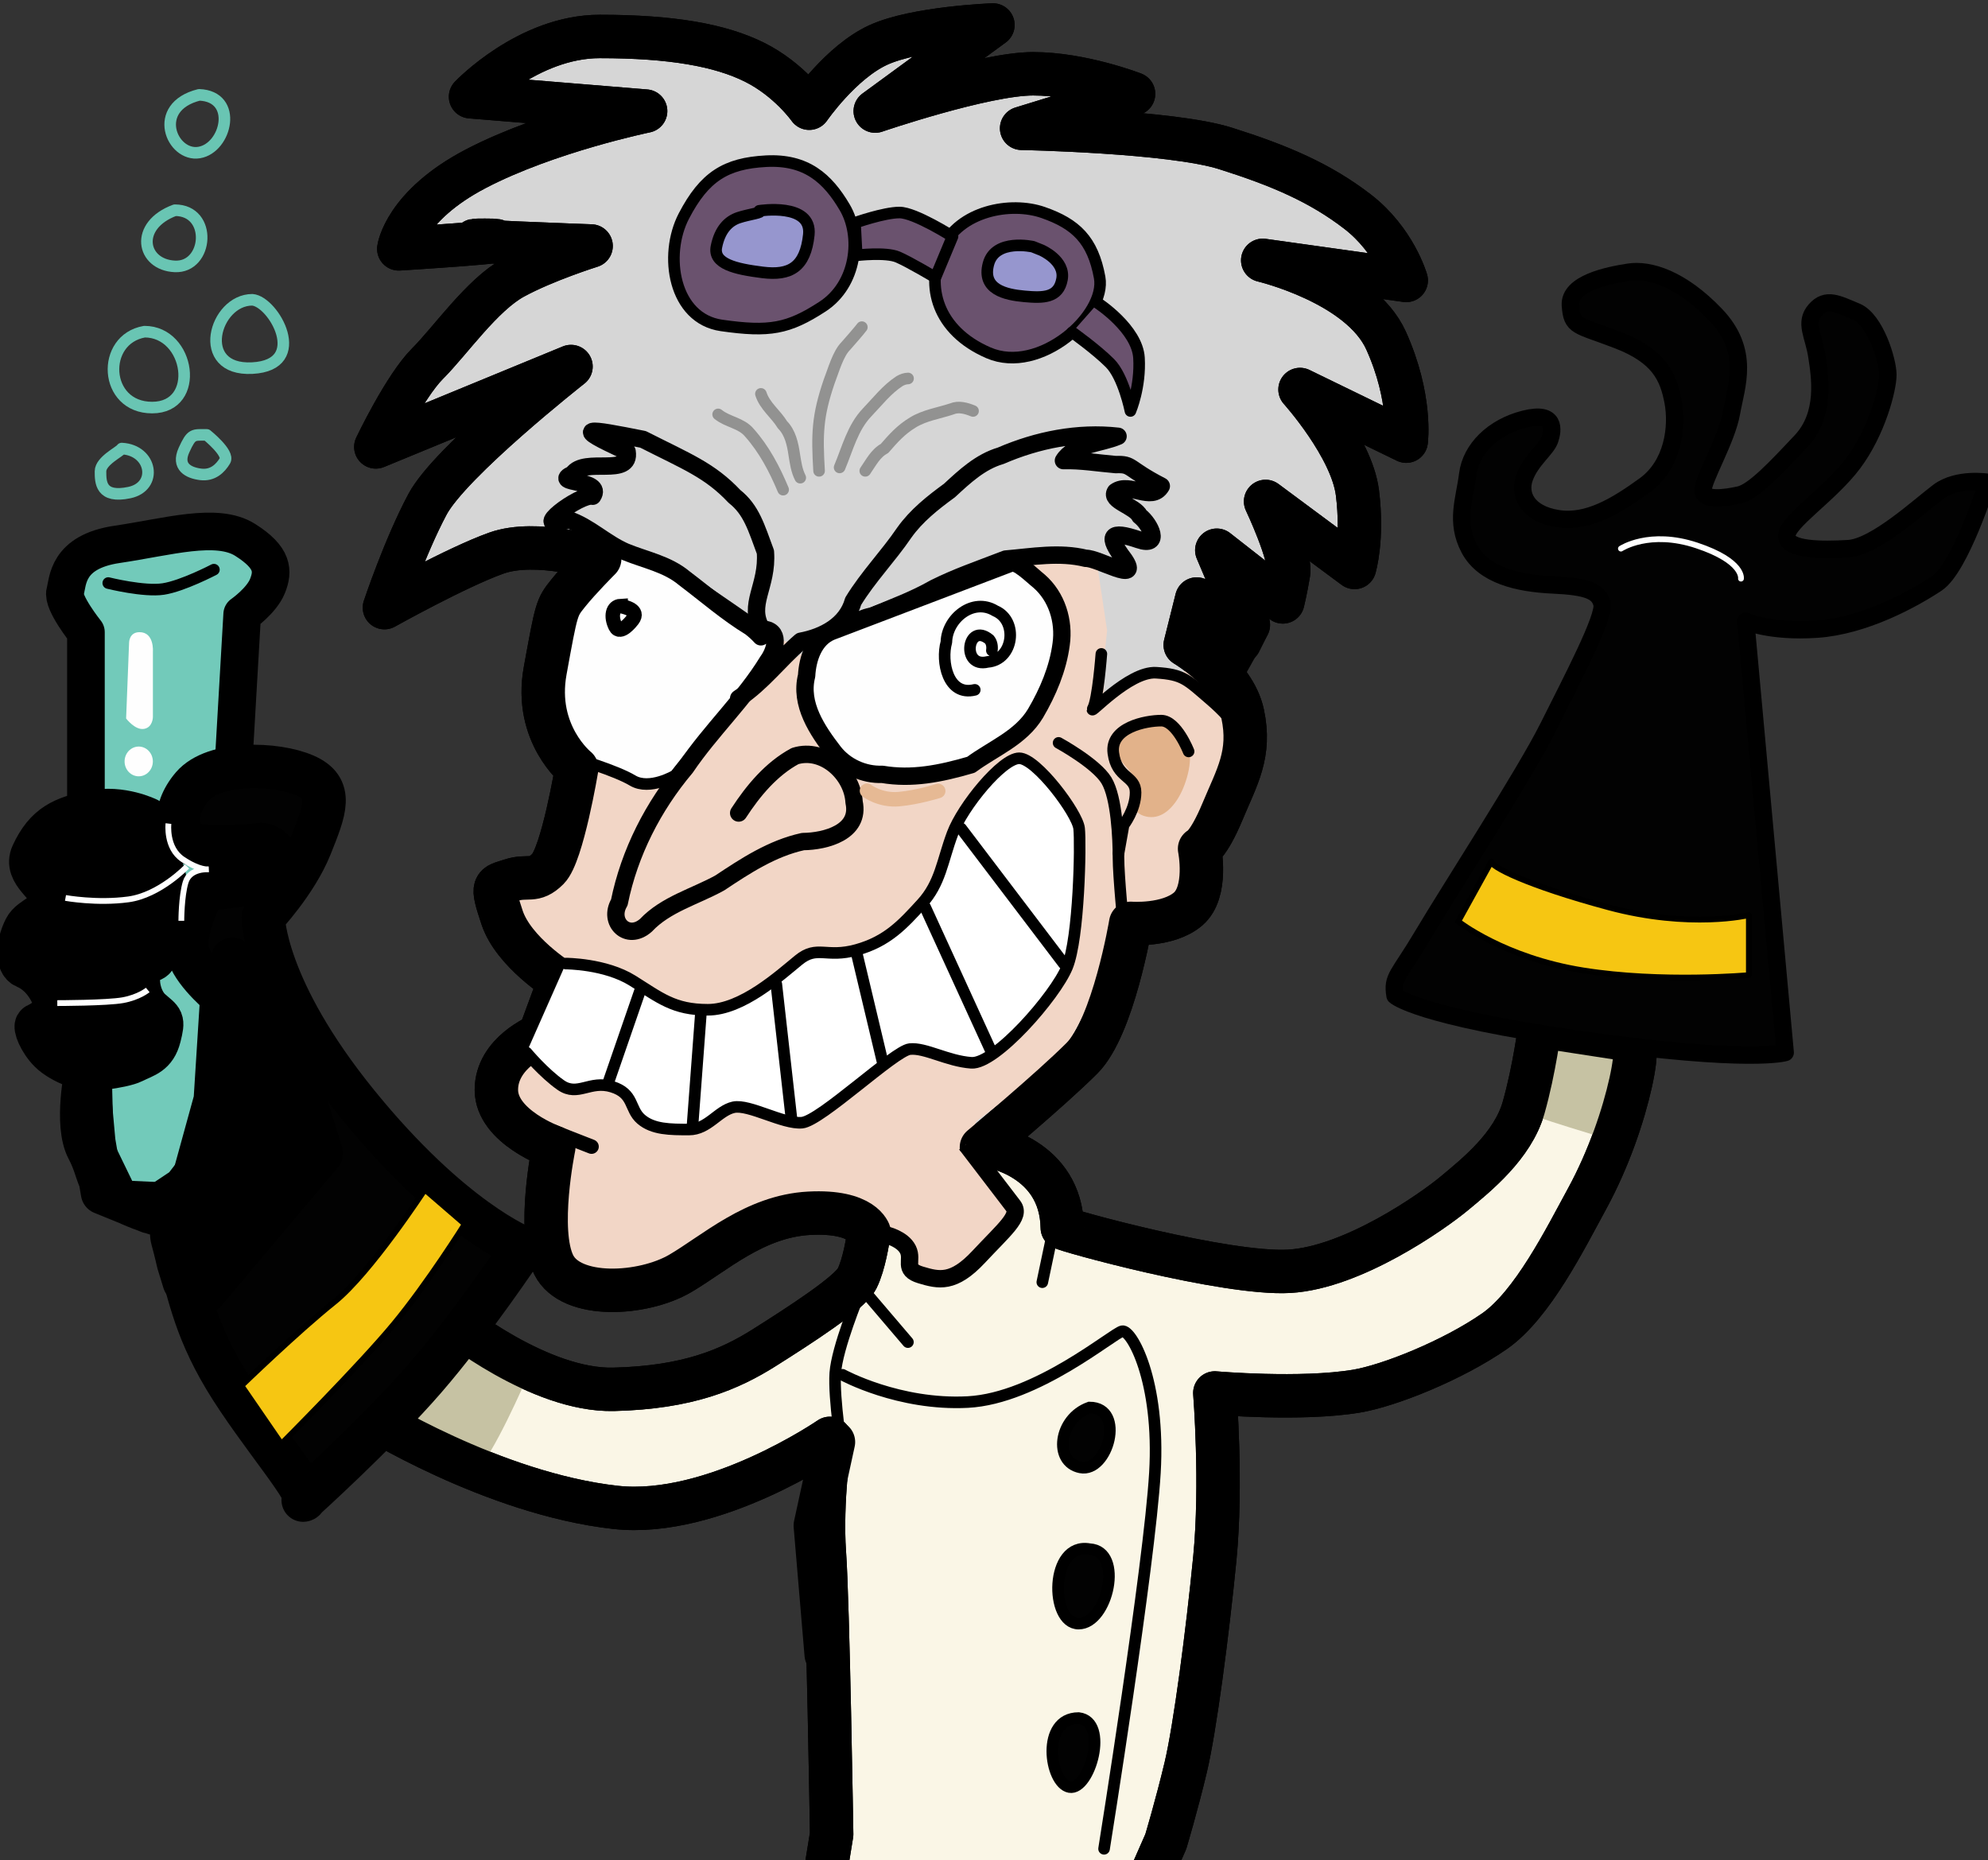 <?xml version="1.0" encoding="UTF-8" standalone="no"?>
<!-- Created with Inkscape (http://www.inkscape.org/) -->

<svg
   xmlns:dc="http://purl.org/dc/elements/1.1/"
   xmlns:cc="http://creativecommons.org/ns#"
   xmlns:rdf="http://www.w3.org/1999/02/22-rdf-syntax-ns#"
   xmlns:svg="http://www.w3.org/2000/svg"
   xmlns="http://www.w3.org/2000/svg"
   xmlns:sodipodi="http://sodipodi.sourceforge.net/DTD/sodipodi-0.dtd"
   xmlns:inkscape="http://www.inkscape.org/namespaces/inkscape"
   width="684"
   height="640"
   id="svg2"
   sodipodi:version="0.32"
   inkscape:version="0.47 r22583"
   version="1.0"
   sodipodi:docname="Mad_scientist_mod.svg"
   inkscape:export-filename="/home/pjk/Downloads/Mad_scientist_mod.png"
   inkscape:export-xdpi="14.078947"
   inkscape:export-ydpi="14.078947">
  <rect width="100%" height="100%" fill="#333333" stroke="none"/>
  <defs
     id="defs4">
    <inkscape:perspective
       sodipodi:type="inkscape:persp3d"
       inkscape:vp_x="0 : 320 : 1"
       inkscape:vp_y="0 : 1000 : 0"
       inkscape:vp_z="684 : 320 : 1"
       inkscape:persp3d-origin="342 : 213.33333 : 1"
       id="perspective76" />
  </defs>
  <sodipodi:namedview
     id="base"
     pagecolor="#ffffff"
     bordercolor="#666666"
     borderopacity="1.0"
     inkscape:pageopacity="0"
     inkscape:pageshadow="2"
     inkscape:zoom="1.789889"
     inkscape:cx="348.77663"
     inkscape:cy="492.11518"
     inkscape:document-units="px"
     inkscape:current-layer="layer1"
     inkscape:window-width="1363"
     inkscape:window-height="1102"
     inkscape:window-x="0"
     inkscape:window-y="25"
     showgrid="false"
     inkscape:window-maximized="0" />
  <g
     inkscape:label="Layer 1"
     inkscape:groupmode="layer"
     id="layer1">
    <g
       id="g2882"
       transform="translate(-16,-8)">
      <path
         sodipodi:nodetypes="cssssccsssscssccccscsccsssc"
         id="path3374"
         d="m 356.501,402.285 c 0,0 24.598,3.866 24.994,28.118 0.011,0.683 56.235,16.246 78.105,14.996 21.869,-1.25 49.362,-20.62 56.86,-26.868 7.498,-6.248 19.995,-16.246 23.744,-29.367 3.749,-13.122 5.624,-28.118 5.624,-28.118 l 32.492,4.999 c 0,0 1.25,3.124 -1.25,14.371 -2.499,11.247 -7.498,26.243 -14.996,39.99 -7.498,13.746 -18.789,36.516 -31.867,45.613 -14.371,9.997 -36.241,18.745 -47.488,20.62 -19.196,3.199 -48.737,0.625 -48.737,0.625 0,0 2.499,31.242 0,56.86 -2.499,25.618 -6.873,58.735 -9.997,71.856 -3.124,13.122 -6.873,25.618 -6.873,25.618 l -6.873,15.621 -111.846,4.999 3.749,-23.119 c 0,0 -1.25,-79.354 -2.499,-96.85 -1.25,-17.495 1.875,-39.365 1.875,-39.365 0,0 -39.99,27.493 -73.731,23.744 -42.452,-4.717 -85.603,-31.867 -85.603,-31.867 l 29.367,-32.492 c 0,0 29.992,24.369 55.611,23.744 25.618,-0.625 39.99,-6.873 51.861,-14.371 11.872,-7.498 29.367,-18.745 31.867,-23.744 2.499,-4.999 3.749,-13.746 3.749,-13.746"
         style="fill:#faf6e6;fill-opacity:1;fill-rule:evenodd;stroke:#000000;stroke-width:14.936;stroke-linecap:round;stroke-linejoin:round;stroke-miterlimit:4;stroke-opacity:1;stroke-dasharray:none" />
      <path
         id="path3438"
         d="m 45.566,283.87 0,-58.37 c 0,0 -8.192,-10.24 -7.168,-13.825 1.024,-3.584 0.512,-13.825 17.921,-16.385 17.409,-2.56 34.305,-7.68 44.034,-1.536 9.728,6.144 9.728,10.752 7.68,15.873 -2.048,5.12 -8.704,9.728 -8.704,9.728 l -3.584,61.954 -6.656,104.964 -9.728,35.329 -22.017,-1.024 -8.704,-17.921 -3.072,-118.789 z"
         style="fill:#72caba;fill-opacity:1;fill-rule:evenodd;stroke:#000000;stroke-width:12.945;stroke-linecap:round;stroke-linejoin:round;stroke-miterlimit:4;stroke-opacity:1;stroke-dasharray:none" />
      <path
         id="path3412"
         d="m 179.672,514.131 c 5.624,-4.374 17.495,-31.867 17.495,-31.867 l -26.868,-19.995 -20.62,28.742 23.119,21.244 6.873,1.875 z"
         style="fill:#c6c2a3;fill-opacity:1;fill-rule:evenodd;stroke:none" />
      <path
         sodipodi:nodetypes="cssscsccssscsscscsccsscscsccsscsccsccssccsccsccsccccccsscscsc"
         id="path1317"
         d="m 315.164,432.342 c 0,0 -1.975,-7.9 -20.738,-6.913 -18.763,0.988 -32.588,13.825 -44.439,20.738 -12.795,7.464 -37.526,8.888 -43.451,-2.963 -5.925,-11.85 0,-40.489 0,-40.489 0,0 -19.751,-6.913 -19.751,-19.751 0,-12.838 14.813,-18.763 14.813,-18.763 l 6.913,-18.763 c 0,0 -15.8,-9.875 -19.751,-21.726 -3.95,-11.85 -2.963,-10.863 2.963,-12.838 5.925,-1.975 7.9,0.988 12.838,-3.95 4.938,-4.938 9.875,-34.563 9.875,-34.563 0,0 -14.813,-11.85 -10.863,-33.576 3.95,-21.726 3.95,-21.726 7.9,-26.663 3.95,-4.938 10.863,-11.85 10.863,-11.85 0,0 -21.726,-6.913 -35.551,-1.975 -13.825,4.938 -38.514,18.763 -38.514,18.763 0,0 6.913,-20.738 14.813,-35.551 7.9,-14.813 49.376,-47.401 49.376,-47.401 l -67.152,27.651 c 0,0 9.875,-20.738 17.776,-28.638 7.9,-7.9 18.763,-23.701 29.626,-29.626 10.863,-5.925 26.663,-10.863 26.663,-10.863 0,0 -54.314,-1.975 -36.539,-1.975 17.776,0 -29.626,2.963 -29.626,2.963 0,0 1.975,-14.813 26.663,-27.651 24.688,-12.838 58.264,-19.751 58.264,-19.751 l -60.239,-4.938 c 0,0 19.751,-20.738 44.439,-20.738 24.688,0 41.476,2.963 53.327,8.888 11.85,5.925 18.763,15.8 18.763,15.8 0,0 10.863,-15.8 23.701,-21.726 12.838,-5.925 39.501,-6.913 39.501,-6.913 l -40.489,29.626 c 0,0 37.526,-12.838 54.314,-12.838 16.788,0 34.564,6.913 34.564,6.913 l -38.514,11.85 c 0,0 51.352,0.988 70.115,6.913 18.763,5.925 32.588,11.85 45.426,21.726 12.838,9.875 16.788,23.701 16.788,23.701 l -49.376,-6.913 c 0,0 33.576,7.9 42.464,27.651 8.888,19.751 6.913,34.564 6.913,34.564 l -36.539,-17.776 c 0,0 17.776,19.751 19.751,35.551 1.975,15.8 -0.988,25.676 -0.988,25.676 l -30.613,-22.713 c 0,0 8.888,18.763 7.9,24.688 -0.988,5.925 -1.975,9.875 -1.975,9.875 l -22.713,-17.776 10.863,25.676 -2.963,5.925 -14.813,-14.813 -3.95,15.8 c 0,0 16.788,9.875 19.751,23.701 2.963,13.825 -1.975,21.726 -6.913,33.576 -4.938,11.85 -7.9,12.838 -7.9,12.838 0,0 2.963,14.813 -3.95,20.738 -6.913,5.925 -19.751,4.938 -19.751,4.938 0,0 -5.925,35.551 -16.788,46.414 -10.863,10.863 -34.564,30.613 -34.564,30.613"
         style="fill:#d6d6d6;fill-opacity:1;fill-rule:evenodd;stroke:#000000;stroke-width:14.936;stroke-linecap:round;stroke-linejoin:round;stroke-miterlimit:4;stroke-opacity:1;stroke-dasharray:none" />
      <path
         id="path3356"
         d="m 218.266,201.451 -15.671,36.044 8.88,33.432 -5.746,27.686 -4.701,10.97 -13.582,0 4.179,20.895 12.015,14.626 -2.089,18.283 -12.537,14.104 -0.522,16.716 16.194,12.015 0.522,25.596 8.358,20.373 25.074,-1.045 34.477,-18.283 31.342,-4.701 15.149,4.179 6.268,3.657 3.657,6.791 4.179,5.224 7.313,1.567 6.791,-4.179 13.059,-12.537 -8.358,-14.626 -4.179,-16.194 3.657,-8.358 28.208,-20.895 18.283,-32.91 10.97,-13.059 13.059,-5.746 8.88,-20.373 7.836,-34.477 -2.09,-29.775 -19.328,3.657 -15.149,2.612 -6.791,4.701 0,-12.537 1.045,-9.925 -3.134,-20.895 -9.925,-5.224 -28.208,4.701 -55.372,21.417 -9.925,5.224 -16.716,-6.269 -36.044,-24.029 -18.283,-4.179 -1.045,5.746 z"
         style="fill:#f2d6c6;fill-opacity:1;fill-rule:evenodd;stroke:none" />
      <path
         id="path3349"
         d="m 284.278,231.807 c 0,0 -11.772,14.716 -18.836,22.368 -7.063,7.652 -17.07,20.602 -17.07,20.602 0,0 -8.829,5.298 -14.716,1.766 -5.886,-3.532 -20.013,-7.652 -20.013,-7.652 l -12.95,-25.899 14.716,-38.261 8.829,-8.241 c 0,0 14.716,2.354 22.368,7.064 7.652,4.709 21.19,14.127 27.077,18.247 5.886,4.12 11.772,10.595 10.595,10.007 z"
         style="fill:#fefefe;fill-opacity:1;fill-rule:evenodd;stroke:#000000;stroke-width:3.983;stroke-linecap:round;stroke-linejoin:round;stroke-miterlimit:4;stroke-opacity:1;stroke-dasharray:none" />
      <path
         sodipodi:nodetypes="cssscsccssscsscscsccsscscsccsscsccsccssccsccsccsccccccsscscsc"
         id="path3360"
         d="m 315.164,432.342 c 0,0 -1.975,-7.9 -20.738,-6.913 -18.763,0.988 -32.588,13.825 -44.439,20.738 -12.795,7.464 -37.526,8.888 -43.451,-2.963 -5.925,-11.85 0,-40.489 0,-40.489 0,0 -19.751,-6.913 -19.751,-19.751 0,-12.838 14.813,-18.763 14.813,-18.763 l 6.913,-18.763 c 0,0 -15.8,-9.875 -19.751,-21.726 -3.95,-11.85 -2.963,-10.863 2.963,-12.838 5.925,-1.975 7.9,0.988 12.838,-3.95 4.938,-4.938 9.875,-34.563 9.875,-34.563 0,0 -14.813,-11.85 -10.863,-33.576 3.95,-21.726 3.95,-21.726 7.9,-26.663 3.95,-4.938 10.863,-11.85 10.863,-11.85 0,0 -21.726,-6.913 -35.551,-1.975 -13.825,4.938 -38.514,18.763 -38.514,18.763 0,0 6.913,-20.738 14.813,-35.551 7.9,-14.813 49.376,-47.401 49.376,-47.401 l -67.152,27.651 c 0,0 9.875,-20.738 17.776,-28.638 7.9,-7.9 18.763,-23.701 29.626,-29.626 10.863,-5.925 26.663,-10.863 26.663,-10.863 0,0 -54.314,-1.975 -36.539,-1.975 17.776,0 -29.626,2.963 -29.626,2.963 0,0 1.975,-14.813 26.663,-27.651 24.688,-12.838 58.264,-19.751 58.264,-19.751 l -60.239,-4.938 c 0,0 19.751,-20.738 44.439,-20.738 24.688,0 41.476,2.963 53.327,8.888 11.85,5.925 18.763,15.8 18.763,15.8 0,0 10.863,-15.8 23.701,-21.726 12.838,-5.925 39.501,-6.913 39.501,-6.913 l -40.489,29.626 c 0,0 37.526,-12.838 54.314,-12.838 16.788,0 34.564,6.913 34.564,6.913 l -38.514,11.85 c 0,0 51.352,0.988 70.115,6.913 18.763,5.925 32.588,11.85 45.426,21.726 12.838,9.875 16.788,23.701 16.788,23.701 l -49.376,-6.913 c 0,0 33.576,7.9 42.464,27.651 8.888,19.751 6.913,34.564 6.913,34.564 l -36.539,-17.776 c 0,0 17.776,19.751 19.751,35.551 1.975,15.8 -0.988,25.676 -0.988,25.676 l -30.613,-22.713 c 0,0 8.888,18.763 7.9,24.688 -0.988,5.925 -1.975,9.875 -1.975,9.875 l -22.713,-17.776 10.863,25.676 -8.389,14.969 -9.387,-23.857 -3.95,15.8 c 0,0 16.788,9.875 19.751,23.701 2.963,13.825 -1.975,21.726 -6.913,33.576 -4.938,11.85 -7.9,12.838 -7.9,12.838 0,0 2.963,14.813 -3.95,20.738 -6.913,5.925 -19.751,4.938 -19.751,4.938 0,0 -5.925,35.551 -16.788,46.414 -10.863,10.863 -34.564,30.613 -34.564,30.613"
         style="fill:none;stroke:#000000;stroke-width:14.936;stroke-linecap:round;stroke-linejoin:round;stroke-miterlimit:4;stroke-opacity:1;stroke-dasharray:none" />
      <path
         sodipodi:nodetypes="ccccccccccccccccccccc"
         id="path2211"
         d="m 270.151,287.726 c 5.014,-7.711 11.225,-15.172 19.4,-19.591 9.876,-3.065 19.784,6.161 20.309,15.853 2.195,10.312 -9.767,13.495 -17.586,13.562 -10.596,2.309 -19.756,8.329 -28.626,14.234 -8.525,4.709 -18.582,7.329 -25.399,14.565 -6.295,5.556 -13.15,-1.11 -9.166,-7.856 3.472,-17.126 11.65,-33.104 22.877,-46.428 8.609,-12.757 20.108,-23.399 28.136,-36.526 3.037,-4.168 4.528,-11.039 -1.963,-11.068 -5.127,-8.433 2.1,-14.677 1.22,-26.559 -3.126,-8.407 -4.821,-14.525 -10.646,-19.107 -8.49,-9.025 -16.439,-12.011 -31.461,-19.637 -18.982,-3.764 -25.497,-4.9 -5.477,4.215 1.415,8.974 -14.747,1.733 -18.715,7.701 -7.942,3.577 10.874,1.584 6.867,7.648 -4.302,-1.073 -23.187,13.116 -8.39,8.05 7.149,2.365 12.764,8.135 19.729,11.112 6.846,2.794 14.377,4.173 20.215,9.081 7.527,5.684 14.651,11.92 22.728,16.831 1.287,0.997 2.511,2.082 3.601,3.293"
         style="fill:none;stroke:#000000;stroke-width:5.974;stroke-linecap:round;stroke-linejoin:round;stroke-miterlimit:4;stroke-opacity:1;stroke-dasharray:none" />
      <path
         sodipodi:nodetypes="ccccccccccccccccccc"
         id="path3102"
         d="m 270.151,248.288 c 8.134,-5.394 14.033,-13.343 21.366,-19.67 7.854,-1.462 15.725,-5.585 18.047,-13.772 5.121,-8.389 12.057,-15.47 17.573,-23.596 4.16,-5.85 9.803,-10.303 15.53,-14.479 5.233,-4.838 10.637,-9.907 17.641,-11.959 12.629,-5.467 26.621,-8.257 40.372,-6.708 -6.056,2.598 -15.356,2.721 -18.793,8.378 5.96,-0.184 11.943,0.857 18.013,1.364 5.883,-0.225 3.814,1.28 15.663,7.387 -3.258,5.644 -10.996,-1.533 -15.77,1.933 -2.098,3.078 6.737,4.967 8.362,8.375 3.58,2.715 7.562,10.864 -0.374,8.158 -9.915,-3.389 -11.235,-1.455 -4.903,6.86 5.783,8.567 -9.018,-0.606 -13.278,-0.457 -9.068,-2.247 -18.436,-0.537 -27.582,0.245 -9.681,3.739 -16.693,6.084 -24.513,9.984 -7.138,4.057 -13.967,6.51 -21.482,9.67 -5.563,0.659 -9.302,6.003 -14.965,6.329"
         style="fill:#d6d6d6;fill-opacity:1;fill-rule:evenodd;stroke:#000000;stroke-width:5.974;stroke-linecap:round;stroke-linejoin:round;stroke-miterlimit:4;stroke-opacity:1;stroke-dasharray:none" />
      <path
         sodipodi:nodetypes="ccccccccc"
         id="path3108"
         d="m 301.937,225.332 c -5.869,2.477 -8.098,9.286 -8.41,15.176 -2.474,9.766 3.697,18.838 9.363,26.196 3.928,5.042 10.308,7.95 16.674,7.714 10.121,1.699 19.814,-0.154 30.53,-3.295 7.601,-5.614 17.149,-9.254 22.201,-17.706 4.279,-7.298 7.7,-15.34 8.811,-23.777 1.12,-7.945 -1.478,-16.381 -7.622,-21.716 -2.523,-2.006 -7.519,-7.102 -9.742,-6.138 l -61.806,23.545 z"
         style="fill:#fefefe;fill-opacity:1;fill-rule:evenodd;stroke:#000000;stroke-width:5.974;stroke-linecap:butt;stroke-linejoin:round;stroke-miterlimit:4;stroke-opacity:1;stroke-dasharray:none" />
      <path
         id="path3124"
         d="m 351.381,245.345 c -9.277,2.288 -11.651,-9.723 -9.762,-16.424 0.195,-8.129 9.168,-15.424 16.806,-10.759 8.032,3.403 6.322,16.887 -2.602,17.571 -9.329,2.274 -6.974,-13.981 0.574,-7.712 0.87,1.039 1.072,2.483 0.87,3.786"
         style="fill:none;stroke:#000000;stroke-width:3.983;stroke-linecap:round;stroke-linejoin:round;stroke-miterlimit:4;stroke-opacity:1;stroke-dasharray:none" />
      <path
         id="path3126"
         d="m 229.536,216.502 c -2.835,0.144 -3.473,3.649 -1.766,7.064 1.631,3.262 5.628,-2.011 5.886,-2.354 2.457,-3.276 -2.528,-4.39 -4.12,-4.709 z"
         style="fill:none;stroke:#000000;stroke-width:4.979;stroke-linecap:butt;stroke-linejoin:miter;stroke-miterlimit:4;stroke-opacity:1;stroke-dasharray:none" />
      <path
         sodipodi:nodetypes="cccc"
         id="path3128"
         d="m 297.816,170.001 c -0.744,-12.625 -0.615,-18.77 3.453,-30.693 1.53,-3.94 3.049,-9.584 5.747,-12.276 0.618,-0.669 5.008,-5.719 5.516,-6.476"
         style="fill:none;stroke:#929291;stroke-width:3.983;stroke-linecap:round;stroke-linejoin:round;stroke-miterlimit:4;stroke-opacity:1;stroke-dasharray:none" />
      <path
         id="path3136"
         d="m 304.88,168.824 c 2.743,-6.483 4.46,-13.717 9.47,-18.941 3.568,-3.722 6.776,-7.913 11.145,-10.754 0.889,-0.521 1.891,-0.895 2.93,-0.914"
         style="fill:none;stroke:#929291;stroke-width:3.983;stroke-linecap:round;stroke-linejoin:round;stroke-miterlimit:4;stroke-opacity:1;stroke-dasharray:none" />
      <path
         sodipodi:nodetypes="ccccc"
         id="path3138"
         d="m 313.709,170.001 c 1.931,-2.756 3.51,-6.038 6.605,-7.687 2.943,-3.363 5.576,-6.445 9.851,-9.011 4.083,-2.455 8.696,-3.1 13.266,-4.596 2.394,-1.034 5.076,-0.239 7.361,0.692"
         style="fill:none;stroke:#929291;stroke-width:3.983;stroke-linecap:round;stroke-linejoin:round;stroke-miterlimit:4;stroke-opacity:1;stroke-dasharray:none" />
      <path
         id="path3148"
         d="m 277.803,143.513 c 1.349,4.232 5.165,6.915 7.399,10.613 2.729,2.748 3.551,6.704 4.09,10.398 0.432,2.663 0.8,5.401 2.049,7.831"
         style="fill:none;stroke:#929291;stroke-width:3.983;stroke-linecap:round;stroke-linejoin:round;stroke-miterlimit:4;stroke-opacity:1;stroke-dasharray:none" />
      <path
         id="path3152"
         d="m 263.087,150.576 c 3.238,2.646 7.955,2.928 10.709,6.251 5.117,5.719 8.715,12.611 11.659,19.649"
         style="fill:none;stroke:#929291;stroke-width:3.983;stroke-linecap:round;stroke-linejoin:round;stroke-miterlimit:4;stroke-opacity:1;stroke-dasharray:none" />
      <path
         sodipodi:nodetypes="czsssz"
         id="path3156"
         d="m 279.569,63.46 c 13.833,-0.736 21.19,5.886 27.077,15.893 5.886,10.007 4.12,26.488 -7.652,34.14 -11.772,7.652 -18.247,8.829 -34.729,6.475 -16.481,-2.354 -20.013,-24.134 -12.95,-37.672 7.063,-13.538 14.421,-18.1 28.254,-18.836 z"
         style="fill:#6a526e;fill-opacity:1;fill-rule:evenodd;stroke:#000000;stroke-width:3.983;stroke-linecap:round;stroke-linejoin:round;stroke-miterlimit:4;stroke-opacity:1;stroke-dasharray:none" />
      <path
         id="path3158"
         d="m 277.214,80.53 c 0,0 18.247,-2.943 17.07,8.241 -1.177,11.184 -6.475,14.127 -15.893,12.95 -9.418,-1.177 -17.07,-2.943 -15.893,-8.829 1.177,-5.886 4.12,-8.829 7.652,-10.007 3.532,-1.177 8.829,-1.766 7.064,-2.354 z"
         style="fill:#9696ce;fill-opacity:1;fill-rule:evenodd;stroke:#000000;stroke-width:3.983;stroke-linecap:round;stroke-linejoin:round;stroke-miterlimit:4;stroke-opacity:1;stroke-dasharray:none" />
      <path
         sodipodi:nodetypes="csssz"
         id="path3160"
         d="m 374.926,81.119 c -11.184,-3.9 -28.843,-0.589 -34.729,12.361 -5.886,12.95 -1.766,28.254 15.893,35.906 17.659,7.652 40.615,-12.95 38.261,-25.899 -2.355,-12.95 -8.241,-18.468 -19.425,-22.368 z"
         style="fill:#6a526e;fill-opacity:1;fill-rule:evenodd;stroke:#000000;stroke-width:3.983;stroke-linecap:round;stroke-linejoin:round;stroke-miterlimit:4;stroke-opacity:1;stroke-dasharray:none" />
      <path
         sodipodi:nodetypes="cssscc"
         id="path3162"
         d="m 371.394,92.891 c 0,0 -12.95,-2.943 -15.304,5.886 -2.354,8.829 5.886,10.595 12.361,11.184 6.475,0.589 11.772,0.589 12.95,-5.886 1.177,-6.475 -7.063,-10.007 -7.063,-10.007 l -2.943,-1.177 z"
         style="fill:#9696ce;fill-opacity:1;fill-rule:evenodd;stroke:#000000;stroke-width:3.983;stroke-linecap:round;stroke-linejoin:round;stroke-miterlimit:4;stroke-opacity:1;stroke-dasharray:none" />
      <path
         sodipodi:nodetypes="cscsc"
         id="path3168"
         d="m 393.762,112.316 c 0,0 13.538,8.829 14.127,18.836 0.589,10.007 -2.943,18.247 -2.943,18.247 0,0 -2.354,-11.773 -7.064,-16.482 -4.709,-4.709 -12.95,-10.595 -12.95,-10.595"
         style="fill:#6a526e;fill-opacity:1;fill-rule:evenodd;stroke:#000000;stroke-width:3.983;stroke-linecap:round;stroke-linejoin:round;stroke-miterlimit:4;stroke-opacity:1;stroke-dasharray:none" />
      <path
         id="path3170"
         d="m 210.7,339.525 c 0,0 13.538,0 22.956,5.886 9.418,5.886 14.127,10.007 25.899,10.007 11.773,0 24.722,-11.773 31.197,-17.07 6.475,-5.298 9.418,-0.589 20.013,-3.532 10.595,-2.943 15.893,-8.829 22.368,-15.893 6.475,-7.064 7.064,-14.716 10.595,-24.134 3.532,-9.418 17.07,-25.899 22.956,-25.899 5.886,0 20.013,18.836 20.602,24.134 0.589,5.298 0,37.672 -4.12,47.679 -4.12,10.007 -24.722,33.552 -32.963,32.963 -8.241,-0.589 -15.893,-5.298 -21.19,-4.709 -5.298,0.589 -30.608,24.722 -37.083,25.311 -6.475,0.589 -18.247,-6.475 -23.545,-5.298 -5.298,1.177 -8.829,7.652 -15.304,7.652 -6.475,0 -12.361,0 -16.482,-3.532 -4.12,-3.532 -2.354,-8.829 -10.007,-11.184 -7.652,-2.354 -11.772,3.532 -17.659,-0.589 -5.886,-4.12 -11.773,-11.184 -11.773,-11.184"
         style="fill:#ffffff;fill-opacity:1;fill-rule:evenodd;stroke:#000000;stroke-width:3.983;stroke-linecap:round;stroke-linejoin:round;stroke-miterlimit:4;stroke-opacity:1;stroke-dasharray:none" />
      <path
         id="path3172"
         d="m 236.599,347.766 -11.184,32.374"
         style="fill:none;stroke:#000000;stroke-width:3.983;stroke-linecap:round;stroke-linejoin:round;stroke-miterlimit:4;stroke-opacity:1;stroke-dasharray:none" />
      <path
         id="path3174"
         d="m 257.201,356.006 -2.943,39.438"
         style="fill:none;stroke:#000000;stroke-width:3.983;stroke-linecap:round;stroke-linejoin:round;stroke-miterlimit:4;stroke-opacity:1;stroke-dasharray:none" />
      <path
         id="path3176"
         d="m 283.101,346.588 5.298,47.09"
         style="fill:none;stroke:#000000;stroke-width:3.983;stroke-linecap:round;stroke-linejoin:round;stroke-miterlimit:4;stroke-opacity:1;stroke-dasharray:none" />
      <path
         id="path3178"
         d="m 310.766,335.993 8.829,37.083"
         style="fill:none;stroke:#000000;stroke-width:3.983;stroke-linecap:round;stroke-linejoin:round;stroke-miterlimit:4;stroke-opacity:1;stroke-dasharray:none" />
      <path
         id="path3180"
         d="m 334.311,320.1 22.368,48.856"
         style="fill:none;stroke:#000000;stroke-width:3.983;stroke-linecap:round;stroke-linejoin:round;stroke-miterlimit:4;stroke-opacity:1;stroke-dasharray:none" />
      <path
         id="path3182"
         d="m 346.672,293.024 35.317,46.501"
         style="fill:none;stroke:#000000;stroke-width:3.983;stroke-linecap:round;stroke-linejoin:round;stroke-miterlimit:4;stroke-opacity:1;stroke-dasharray:none" />
      <path
         id="path3184"
         d="m 380.224,263.592 c 0,0 12.95,7.064 16.481,12.95 3.532,5.886 4.12,20.013 4.12,26.488 0,6.475 1.766,24.134 1.766,24.134"
         style="fill:none;stroke:#000000;stroke-width:3.983;stroke-linecap:round;stroke-linejoin:round;stroke-miterlimit:4;stroke-opacity:1;stroke-dasharray:none" />
      <path
         id="path3353"
         d="m 405.276,281.375 c 0,0 -0.522,5.746 4.179,7.313 4.701,1.567 8.88,-1.045 12.015,-6.268 3.134,-5.224 5.224,-14.104 3.134,-17.761 -2.089,-3.657 -7.836,-10.447 -12.015,-9.403 -4.179,1.045 -13.582,6.791 -13.059,10.447 0.522,3.657 6.791,7.836 6.791,10.97 0,3.134 -0.522,3.657 -1.045,4.701 z"
         style="fill:#e2b28a;fill-opacity:1;fill-rule:evenodd;stroke:none" />
      <path
         sodipodi:nodetypes="csssc"
         id="path3186"
         d="m 394.939,232.984 c 0,0 -1.177,15.893 -2.943,18.836 -1.766,2.943 12.361,-12.95 21.779,-12.361 9.418,0.589 10.595,2.354 18.836,9.418 8.241,7.064 11.772,13.538 11.772,13.538"
         style="fill:none;stroke:#000000;stroke-width:3.983;stroke-linecap:round;stroke-linejoin:round;stroke-miterlimit:4;stroke-opacity:1;stroke-dasharray:none" />
      <path
         sodipodi:nodetypes="cssscc"
         id="path3188"
         d="m 424.959,266.535 c 0,0 -4.12,-10.595 -9.418,-10.595 -5.298,0 -17.659,2.354 -16.481,11.184 1.177,8.829 7.652,7.652 7.652,13.538 0,5.886 -4.12,11.184 -4.12,11.184 l -1.736,9.737"
         style="fill:none;stroke:#000000;stroke-width:3.983;stroke-linecap:round;stroke-linejoin:round;stroke-miterlimit:4;stroke-opacity:1;stroke-dasharray:none" />
      <path
         id="path3208"
         d="m 343.729,89.359 c 0,0 -12.95,-8.241 -18.247,-8.241 -5.298,0 -15.304,3.532 -15.304,3.532 l 0.589,11.184 c 0,0 10.007,-1.177 14.127,0.589 4.12,1.766 12.95,7.063 12.95,7.063 l 5.886,-14.127 z"
         style="fill:#6a526e;fill-opacity:1;fill-rule:evenodd;stroke:#000000;stroke-width:3.983;stroke-linecap:round;stroke-linejoin:round;stroke-miterlimit:4;stroke-opacity:1;stroke-dasharray:none" />
      <path
         id="path3367"
         d="m 205.991,397.21 13.538,5.298"
         style="fill:none;stroke:#000000;stroke-width:4.979;stroke-linecap:round;stroke-linejoin:round;stroke-miterlimit:4;stroke-opacity:1;stroke-dasharray:none" />
      <path
         sodipodi:nodetypes="csc"
         id="path3369"
         d="m 314.298,280.074 c 0,0 4.528,3.459 11.003,2.871 6.475,-0.589 13.502,-2.798 13.502,-2.798"
         style="fill:none;stroke:#e6b994;stroke-width:4.979;stroke-linecap:round;stroke-linejoin:round;stroke-miterlimit:4;stroke-opacity:1;stroke-dasharray:none" />
      <path
         sodipodi:nodetypes="cssssc"
         id="path3410"
         d="m 348.378,401.661 c -27.493,31.242 -21.869,32.492 -19.995,36.241 1.875,3.749 -1.875,6.873 4.374,8.748 6.248,1.874 11.247,3.124 19.995,-6.248 8.748,-9.373 14.556,-13.986 11.872,-17.495 l -16.246,-21.244 z"
         style="fill:#f2d6c6;fill-opacity:1;fill-rule:evenodd;stroke:none" />
      <path
         sodipodi:nodetypes="cssssc"
         id="path3371"
         d="m 320.885,432.902 c 0,0 5.624,1.25 7.498,4.999 1.875,3.749 -1.875,6.873 4.374,8.748 6.248,1.874 11.247,3.124 19.995,-6.248 8.748,-9.373 14.556,-13.986 11.872,-17.495 l -16.246,-21.244"
         style="fill:none;stroke:#000000;stroke-width:5.974;stroke-linecap:butt;stroke-linejoin:miter;stroke-miterlimit:4;stroke-opacity:1;stroke-dasharray:none" />
      <path
         id="path3380"
         d="M 328.383,469.768 310.263,448.523"
         style="fill:none;stroke:#000000;stroke-width:3.983;stroke-linecap:round;stroke-linejoin:round;stroke-miterlimit:4;stroke-opacity:1;stroke-dasharray:none" />
      <path
         id="path3382"
         d="m 374.621,449.148 4.999,-23.744"
         style="fill:none;stroke:#000000;stroke-width:3.983;stroke-linecap:round;stroke-linejoin:round;stroke-miterlimit:4;stroke-opacity:1;stroke-dasharray:none" />
      <path
         id="path3384"
         d="m 311.512,453.522 c 0,0 -7.498,18.12 -8.123,26.868 -0.625,8.748 2.499,28.118 2.499,28.118"
         style="fill:none;stroke:#000000;stroke-width:3.983;stroke-linecap:round;stroke-linejoin:miter;stroke-miterlimit:4;stroke-opacity:1;stroke-dasharray:none" />
      <path
         id="path3386"
         d="m 305.889,481.015 c 0,0 19.37,10.622 43.114,9.373 23.744,-1.25 49.987,-23.744 53.111,-24.369 3.124,-0.625 13.122,16.871 11.247,48.737 -1.874,31.867 -17.495,129.341 -17.495,129.341"
         style="fill:none;stroke:#000000;stroke-width:3.983;stroke-linecap:round;stroke-linejoin:round;stroke-miterlimit:4;stroke-opacity:1;stroke-dasharray:none" />
      <path
         id="path3390"
         d="m 390.867,492.262 c 12.497,0 6.248,22.494 -3.124,20.62 -9.373,-1.874 -7.498,-16.871 3.124,-20.62 z"
         style="fill:#020202;fill-opacity:1;fill-rule:evenodd;stroke:#000000;stroke-width:3.983;stroke-linecap:butt;stroke-linejoin:miter;stroke-miterlimit:4;stroke-opacity:1;stroke-dasharray:none" />
      <path
         id="path3400"
         d="m 390.867,540.999 c 11.872,0.625 6.248,25.618 -3.749,25.618 -9.997,0 -9.997,-28.118 3.749,-25.618 z"
         style="fill:#020202;fill-opacity:1;fill-rule:evenodd;stroke:#000000;stroke-width:3.983;stroke-linecap:butt;stroke-linejoin:miter;stroke-miterlimit:4;stroke-opacity:1;stroke-dasharray:none" />
      <path
         id="path3402"
         d="m 387.118,599.109 c 10.622,1.25 3.749,24.993 -3.124,23.744 -6.873,-1.25 -9.997,-23.744 3.124,-23.744 z"
         style="fill:#020202;fill-opacity:1;fill-rule:evenodd;stroke:#000000;stroke-width:3.983;stroke-linecap:butt;stroke-linejoin:miter;stroke-miterlimit:4;stroke-opacity:1;stroke-dasharray:none" />
      <path
         sodipodi:nodetypes="ccc"
         id="path3405"
         d="m 300.265,577.24 -3.749,-44.363 6.248,-28.742"
         style="fill:none;stroke:#000000;stroke-width:14.936;stroke-linecap:round;stroke-linejoin:round;stroke-miterlimit:4;stroke-opacity:1;stroke-dasharray:none" />
      <path
         id="path3418"
         d="m 538.328,389.789 c 3.124,1.875 32.492,10.622 32.492,10.622 l 6.248,-32.492 -31.867,-3.124 -6.873,24.993 z"
         style="fill:#c6c2a3;fill-opacity:1;fill-rule:evenodd;stroke:none" />
      <path
         sodipodi:nodetypes="cssssccsssscssccccscsccsssc"
         id="path3416"
         d="m 356.501,402.285 c 0,0 24.598,3.866 24.994,28.118 0.011,0.683 56.235,16.246 78.105,14.996 21.869,-1.25 49.362,-20.62 56.86,-26.868 7.498,-6.248 19.995,-16.246 23.744,-29.367 3.749,-13.122 5.624,-28.118 5.624,-28.118 l 32.492,4.999 c 0,0 1.25,3.124 -1.25,14.371 -2.499,11.247 -7.498,26.243 -14.996,39.99 -7.498,13.746 -18.789,36.516 -31.867,45.613 -14.371,9.997 -36.241,18.745 -47.488,20.62 -19.196,3.199 -48.737,0.625 -48.737,0.625 0,0 2.499,31.242 0,56.86 -2.499,25.618 -6.873,58.735 -9.997,71.856 -3.124,13.122 -6.873,25.618 -6.873,25.618 l -6.873,15.621 -111.846,4.999 3.749,-23.119 c 0,0 -1.25,-79.354 -2.499,-96.85 -1.25,-17.495 1.875,-39.365 1.875,-39.365 0,0 -39.99,27.493 -73.731,23.744 -42.452,-4.717 -85.603,-31.867 -85.603,-31.867 l 29.367,-32.492 c 0,0 29.992,24.369 55.611,23.744 25.618,-0.625 39.99,-6.873 51.861,-14.371 11.872,-7.498 29.367,-18.745 31.867,-23.744 2.499,-4.999 3.749,-13.746 3.749,-13.746"
         style="fill:none;stroke:#000000;stroke-width:14.936;stroke-linecap:round;stroke-linejoin:round;stroke-miterlimit:4;stroke-opacity:1;stroke-dasharray:none" />
      <path
         sodipodi:nodetypes="cscscsssscssscssssc"
         id="path3421"
         d="m 120.312,524.129 c 0,0 25.618,-23.119 41.864,-41.864 16.246,-18.745 33.741,-44.988 33.741,-44.988 0,0 -24.369,-9.373 -56.86,-49.362 -32.492,-39.99 -32.492,-64.358 -32.492,-64.358 0,0 11.247,-11.872 16.246,-24.369 4.999,-12.497 8.123,-19.995 -1.875,-24.369 -9.997,-4.374 -31.242,-4.999 -38.74,3.749 -7.498,8.748 -5.624,18.12 0.625,19.995 6.248,1.875 23.119,0 23.119,0 0,0 6.873,0.625 4.374,8.123 -2.499,7.498 -23.744,5.624 -24.993,8.748 -1.25,3.124 -6.873,14.371 -4.374,21.244 2.499,6.873 11.872,14.371 11.872,14.371 0,0 -0.625,25.618 -3.124,38.74 -2.499,13.122 -0.625,24.994 -6.873,28.743 -6.248,3.749 -9.373,11.247 -5.624,21.869 3.749,10.622 4.999,23.119 16.246,41.864 11.247,18.745 31.242,41.239 26.868,41.864 z"
         style="fill:#020202;fill-opacity:1;fill-rule:evenodd;stroke:#000000;stroke-width:14.936;stroke-linecap:round;stroke-linejoin:round;stroke-miterlimit:4;stroke-opacity:1;stroke-dasharray:none" />
      <path
         id="path3423"
         d="m 162.176,417.282 c 0,0 -18.745,28.742 -31.242,38.74 -12.497,9.997 -31.867,28.743 -31.867,28.743 l 13.746,19.995 c 0,0 26.868,-26.868 38.74,-41.239 11.872,-14.371 24.369,-34.366 24.369,-34.366 l -13.746,-11.872 z"
         style="fill:#f6c612;fill-opacity:1;fill-rule:evenodd;stroke:#000000;stroke-width:1.991px;stroke-linecap:butt;stroke-linejoin:miter;stroke-opacity:1" />
      <path
         sodipodi:nodetypes="cssssscsscsscsccccccccccccccssssssc"
         id="path3428"
         d="m 66.834,289.878 c 0,0 -9.035,-4.517 -19.073,-2.51 -10.039,2.008 -15.953,4.555 -20.579,14.556 -3.046,6.584 6.525,10.541 6.525,15.56 0,5.019 -7.027,6.023 -9.035,10.039 -2.918,5.836 -2.807,11.874 0,13.05 7.663,3.211 10.039,11.544 10.039,11.544 0,0 1.087,5.306 -6.023,8.533 -0.919,0.417 1.004,5.521 4.517,9.035 4.139,4.139 12.548,6.525 12.548,6.525 0,0 -4.015,18.571 0.502,27.104 4.517,8.533 2.51,13.05 11.544,17.568 9.035,4.517 18.571,6.525 18.571,6.525 0,0 -2.008,3.514 -1.004,7.027 1.004,3.514 2.008,8.031 2.008,8.031 l 2.008,6.525 7.027,3.514 40.154,-47.683 -18.07,-57.722 -12.548,-9.035 -3.514,32.124 -4.517,35.637 -8.533,11.042 -12.046,8.031 -16.062,-6.525 -3.012,-17.568 -2.008,-22.085 -1.004,-2.51 c 0,0 12.548,-1.004 16.564,-3.012 4.015,-2.008 7.529,-2.51 9.035,-8.533 1.506,-6.023 1.004,-5.521 -3.012,-9.035 -4.015,-3.514 -5.521,-11.544 -3.012,-15.058 2.51,-3.514 5.019,-0.502 5.019,-6.525 0,-6.023 4.015,-20.579 2.51,-25.097 -1.506,-4.517 -6.525,-18.571 -5.521,-19.073 z"
         style="fill:#000000;fill-opacity:1;fill-rule:evenodd;stroke:#000000;stroke-width:14.936;stroke-linecap:round;stroke-linejoin:round;stroke-miterlimit:4;stroke-opacity:1;stroke-dasharray:none" />
      <path
         id="path3432"
         d="m 35.714,353.121 c 0,0 17.066,0 22.587,-1.004 5.521,-1.004 8.533,-3.513 8.533,-3.513"
         style="fill:none;stroke:#ffffff;stroke-width:1.991px;stroke-linecap:butt;stroke-linejoin:miter;stroke-opacity:1" />
      <path
         sodipodi:nodetypes="csc"
         id="path3440"
         d="m 53.246,208.603 c 0,0 12.288,3.072 18.945,2.048 6.656,-1.024 17.409,-6.656 17.409,-6.656"
         style="fill:none;stroke:#000000;stroke-width:3.983;stroke-linecap:round;stroke-linejoin:round;stroke-miterlimit:4;stroke-opacity:1;stroke-dasharray:none" />
      <path
         id="path3442"
         d="m 63.999,225.5 c 5.12,0 4.608,6.656 4.608,6.656 l 0,22.529 c 0,0 0,3.584 -3.072,4.096 -3.072,0.512 -6.144,-3.584 -6.144,-3.584 l 1.024,-26.113 c 0,0 0,-3.584 3.584,-3.584 z"
         style="fill:#fefefe;fill-opacity:1;fill-rule:evenodd;stroke:none" />
      <path
         transform="matrix(1.991,0,0,1.991,4.092,2.444)"
         sodipodi:end="6.1738297"
         sodipodi:start="0"
         d="m 32.138,134.757 c 0,1.349 -0.863,2.442 -1.928,2.442 -1.065,0 -1.928,-1.094 -1.928,-2.442 0,-1.349 0.863,-2.442 1.928,-2.442 0.984,0 1.809,0.938 1.917,2.176 l -1.917,0.267 z"
         sodipodi:ry="2.4424763"
         sodipodi:rx="1.9282707"
         sodipodi:cy="134.75746"
         sodipodi:cx="30.209574"
         id="path3446"
         style="opacity:0;color:#000000;fill:#fefefe;fill-opacity:1;fill-rule:nonzero;stroke:none;stroke-width:2;marker:none;visibility:visible;display:inline;overflow:visible"
         sodipodi:type="arc" />
      <path
         transform="matrix(1.991,0,0,1.991,4.092,2.444)"
         d="m 32.395,134.372 c 0,1.42 -1.094,2.571 -2.442,2.571 -1.349,0 -2.442,-1.151 -2.442,-2.571 0,-1.42 1.094,-2.571 2.442,-2.571 1.349,0 2.442,1.151 2.442,2.571 z"
         sodipodi:ry="2.5710275"
         sodipodi:rx="2.4424763"
         sodipodi:cy="134.37181"
         sodipodi:cx="29.952471"
         id="path3449"
         style="color:#000000;fill:#fefefe;fill-opacity:1;fill-rule:nonzero;stroke:none;stroke-width:2;marker:none;visibility:visible;display:inline;overflow:visible"
         sodipodi:type="arc" />
      <path
         id="path3452"
         d="m 57.891,162.331 c 10.446,0.522 12.535,13.058 2.612,15.147 -9.924,2.089 -9.924,-3.656 -9.924,-7.312 0,-3.656 6.79,-6.79 7.312,-7.835 z"
         style="fill:none;stroke:#69c5b3;stroke-width:3.983;stroke-linecap:round;stroke-linejoin:round;stroke-miterlimit:4;stroke-opacity:1;stroke-dasharray:none" />
      <path
         id="path3454"
         d="m 87.14,157.63 c 0,0 7.835,6.268 6.268,8.879 -1.567,2.612 -4.178,5.223 -8.357,4.701 -4.178,-0.522 -8.357,-2.612 -5.745,-8.357 2.612,-5.745 3.134,-5.223 7.835,-5.223 z"
         style="fill:none;stroke:#69c5b3;stroke-width:3.983;stroke-linecap:round;stroke-linejoin:round;stroke-miterlimit:4;stroke-opacity:1;stroke-dasharray:none" />
      <path
         id="path3456"
         d="m 102.809,111.145 c 7.312,0.522 19.848,22.459 0,23.504 -19.848,1.045 -13.058,-23.504 0,-23.504 z"
         style="fill:none;stroke:#69c5b3;stroke-width:3.983;stroke-linecap:round;stroke-linejoin:round;stroke-miterlimit:4;stroke-opacity:1;stroke-dasharray:none" />
      <path
         sodipodi:nodetypes="csc"
         id="path3458"
         d="m 65.725,122.113 c 15.669,0 19.528,26.116 2.612,26.116 -16.714,0 -17.759,-23.504 -2.612,-26.116 z"
         style="fill:none;stroke:#69c5b3;stroke-width:3.983;stroke-linecap:round;stroke-linejoin:round;stroke-miterlimit:4;stroke-opacity:1;stroke-dasharray:none" />
      <path
         id="path3460"
         d="m 76.171,80.328 c 13.058,0 11.491,19.848 0,19.326 -11.491,-0.522 -14.102,-14.102 0,-19.326 z"
         style="fill:none;stroke:#69c5b3;stroke-width:3.983;stroke-linecap:round;stroke-linejoin:round;stroke-miterlimit:4;stroke-opacity:1;stroke-dasharray:none" />
      <path
         id="path3464"
         d="m 84.528,40.633 c 13.58,0.522 9.402,18.281 0,19.848 -9.402,1.567 -16.714,-15.669 0,-19.848 z"
         style="fill:none;stroke:#69c5b3;stroke-width:3.983;stroke-linecap:round;stroke-linejoin:round;stroke-miterlimit:4;stroke-opacity:1;stroke-dasharray:none" />
      <path
         id="path4361"
         d="m 495.977,350.571 c 0,0 7.066,7.066 64.679,15.219 57.613,8.153 69.57,4.348 69.57,4.348 L 616.638,221.757 c 0,0 8.153,3.805 24.458,2.718 16.306,-1.087 33.155,-10.327 41.307,-15.762 8.153,-5.435 17.393,-34.785 17.393,-34.785 0,0 -10.327,-1.631 -16.849,3.261 -6.522,4.892 -21.741,19.023 -30.981,19.567 -9.24,0.544 -21.197,0.544 -21.197,-4.348 0,-4.892 14.675,-14.131 22.828,-25.002 8.153,-10.87 11.957,-25.545 11.957,-30.437 0,-4.892 -4.348,-19.023 -10.87,-21.741 -6.522,-2.718 -10.327,-4.892 -14.131,-0.544 -3.805,4.348 -0.544,8.696 0.544,15.762 1.087,7.066 3.261,20.11 -5.435,29.35 -8.696,9.24 -16.306,17.393 -21.197,18.48 -4.892,1.087 -12.501,2.174 -12.501,-1.631 0,-3.805 8.153,-17.393 9.783,-26.632 1.631,-9.24 6.522,-21.197 -5.435,-33.698 -11.957,-12.501 -22.828,-15.762 -29.894,-14.675 -7.066,1.087 -20.654,3.805 -20.11,11.414 0.543,7.609 2.174,6.522 16.306,11.957 14.131,5.435 17.393,12.501 19.023,21.197 1.631,8.696 0,21.741 -9.783,28.807 -9.783,7.066 -19.567,13.044 -29.894,11.414 -10.327,-1.631 -13.588,-8.153 -11.414,-14.132 2.174,-5.979 7.609,-9.783 8.696,-13.044 1.087,-3.261 2.174,-9.783 -8.696,-7.066 -10.87,2.718 -18.48,10.327 -19.567,19.023 -1.087,8.696 -4.348,16.306 0.544,25.545 4.892,9.24 16.849,11.957 28.807,12.501 11.957,0.544 15.762,2.174 16.849,6.522 1.087,4.348 -10.327,26.089 -18.48,42.394 -8.153,16.306 -34.242,56.526 -42.938,71.201 -8.696,14.675 -10.87,14.675 -9.783,21.197 z"
         style="fill:#020202;fill-opacity:1;fill-rule:evenodd;stroke:#000000;stroke-width:5.974;stroke-linecap:round;stroke-linejoin:round;stroke-miterlimit:4;stroke-opacity:1;stroke-dasharray:none" />
      <path
         id="path4363"
         d="m 529.132,304.372 -11.414,20.654 c 0,0 15.762,12.501 42.938,16.849 27.176,4.348 57.07,1.631 57.07,1.631 l 0,-20.654 c 0,0 -20.11,4.892 -48.373,-2.718 -28.263,-7.609 -40.764,-14.131 -40.22,-15.762 z"
         style="fill:#f6c612;fill-opacity:1;fill-rule:evenodd;stroke:#000000;stroke-width:1.991px;stroke-linecap:round;stroke-linejoin:round;stroke-opacity:1" />
      <path
         id="path4365"
         d="m 573.7,196.755 c 0,0 9.783,-6.522 26.089,-1.087 16.306,5.435 15.219,11.414 15.219,11.414"
         style="fill:none;stroke:#ffffff;stroke-width:1.991;stroke-linecap:round;stroke-linejoin:round;stroke-miterlimit:4;stroke-opacity:1;stroke-dasharray:none" />
      <path
         sodipodi:nodetypes="csc"
         id="path5255"
         d="m 38.535,316.945 c 0,0 10.825,1.968 21.65,0.492 10.825,-1.476 20.174,-11.317 20.174,-11.317"
         style="fill:none;stroke:#ffffff;stroke-width:1.991px;stroke-linecap:butt;stroke-linejoin:miter;stroke-opacity:1" />
      <path
         id="path5257"
         d="m 73.962,291.359 c 0,0 -0.984,8.365 4.92,12.301 5.904,3.936 8.857,3.444 8.857,3.444 0,0 -6.397,-0.492 -7.873,4.428 -1.476,4.92 -1.476,13.285 -1.476,13.285"
         style="fill:none;stroke:#ffffff;stroke-width:1.991px;stroke-linecap:butt;stroke-linejoin:miter;stroke-opacity:1" />
    </g>
  </g>
</svg>
